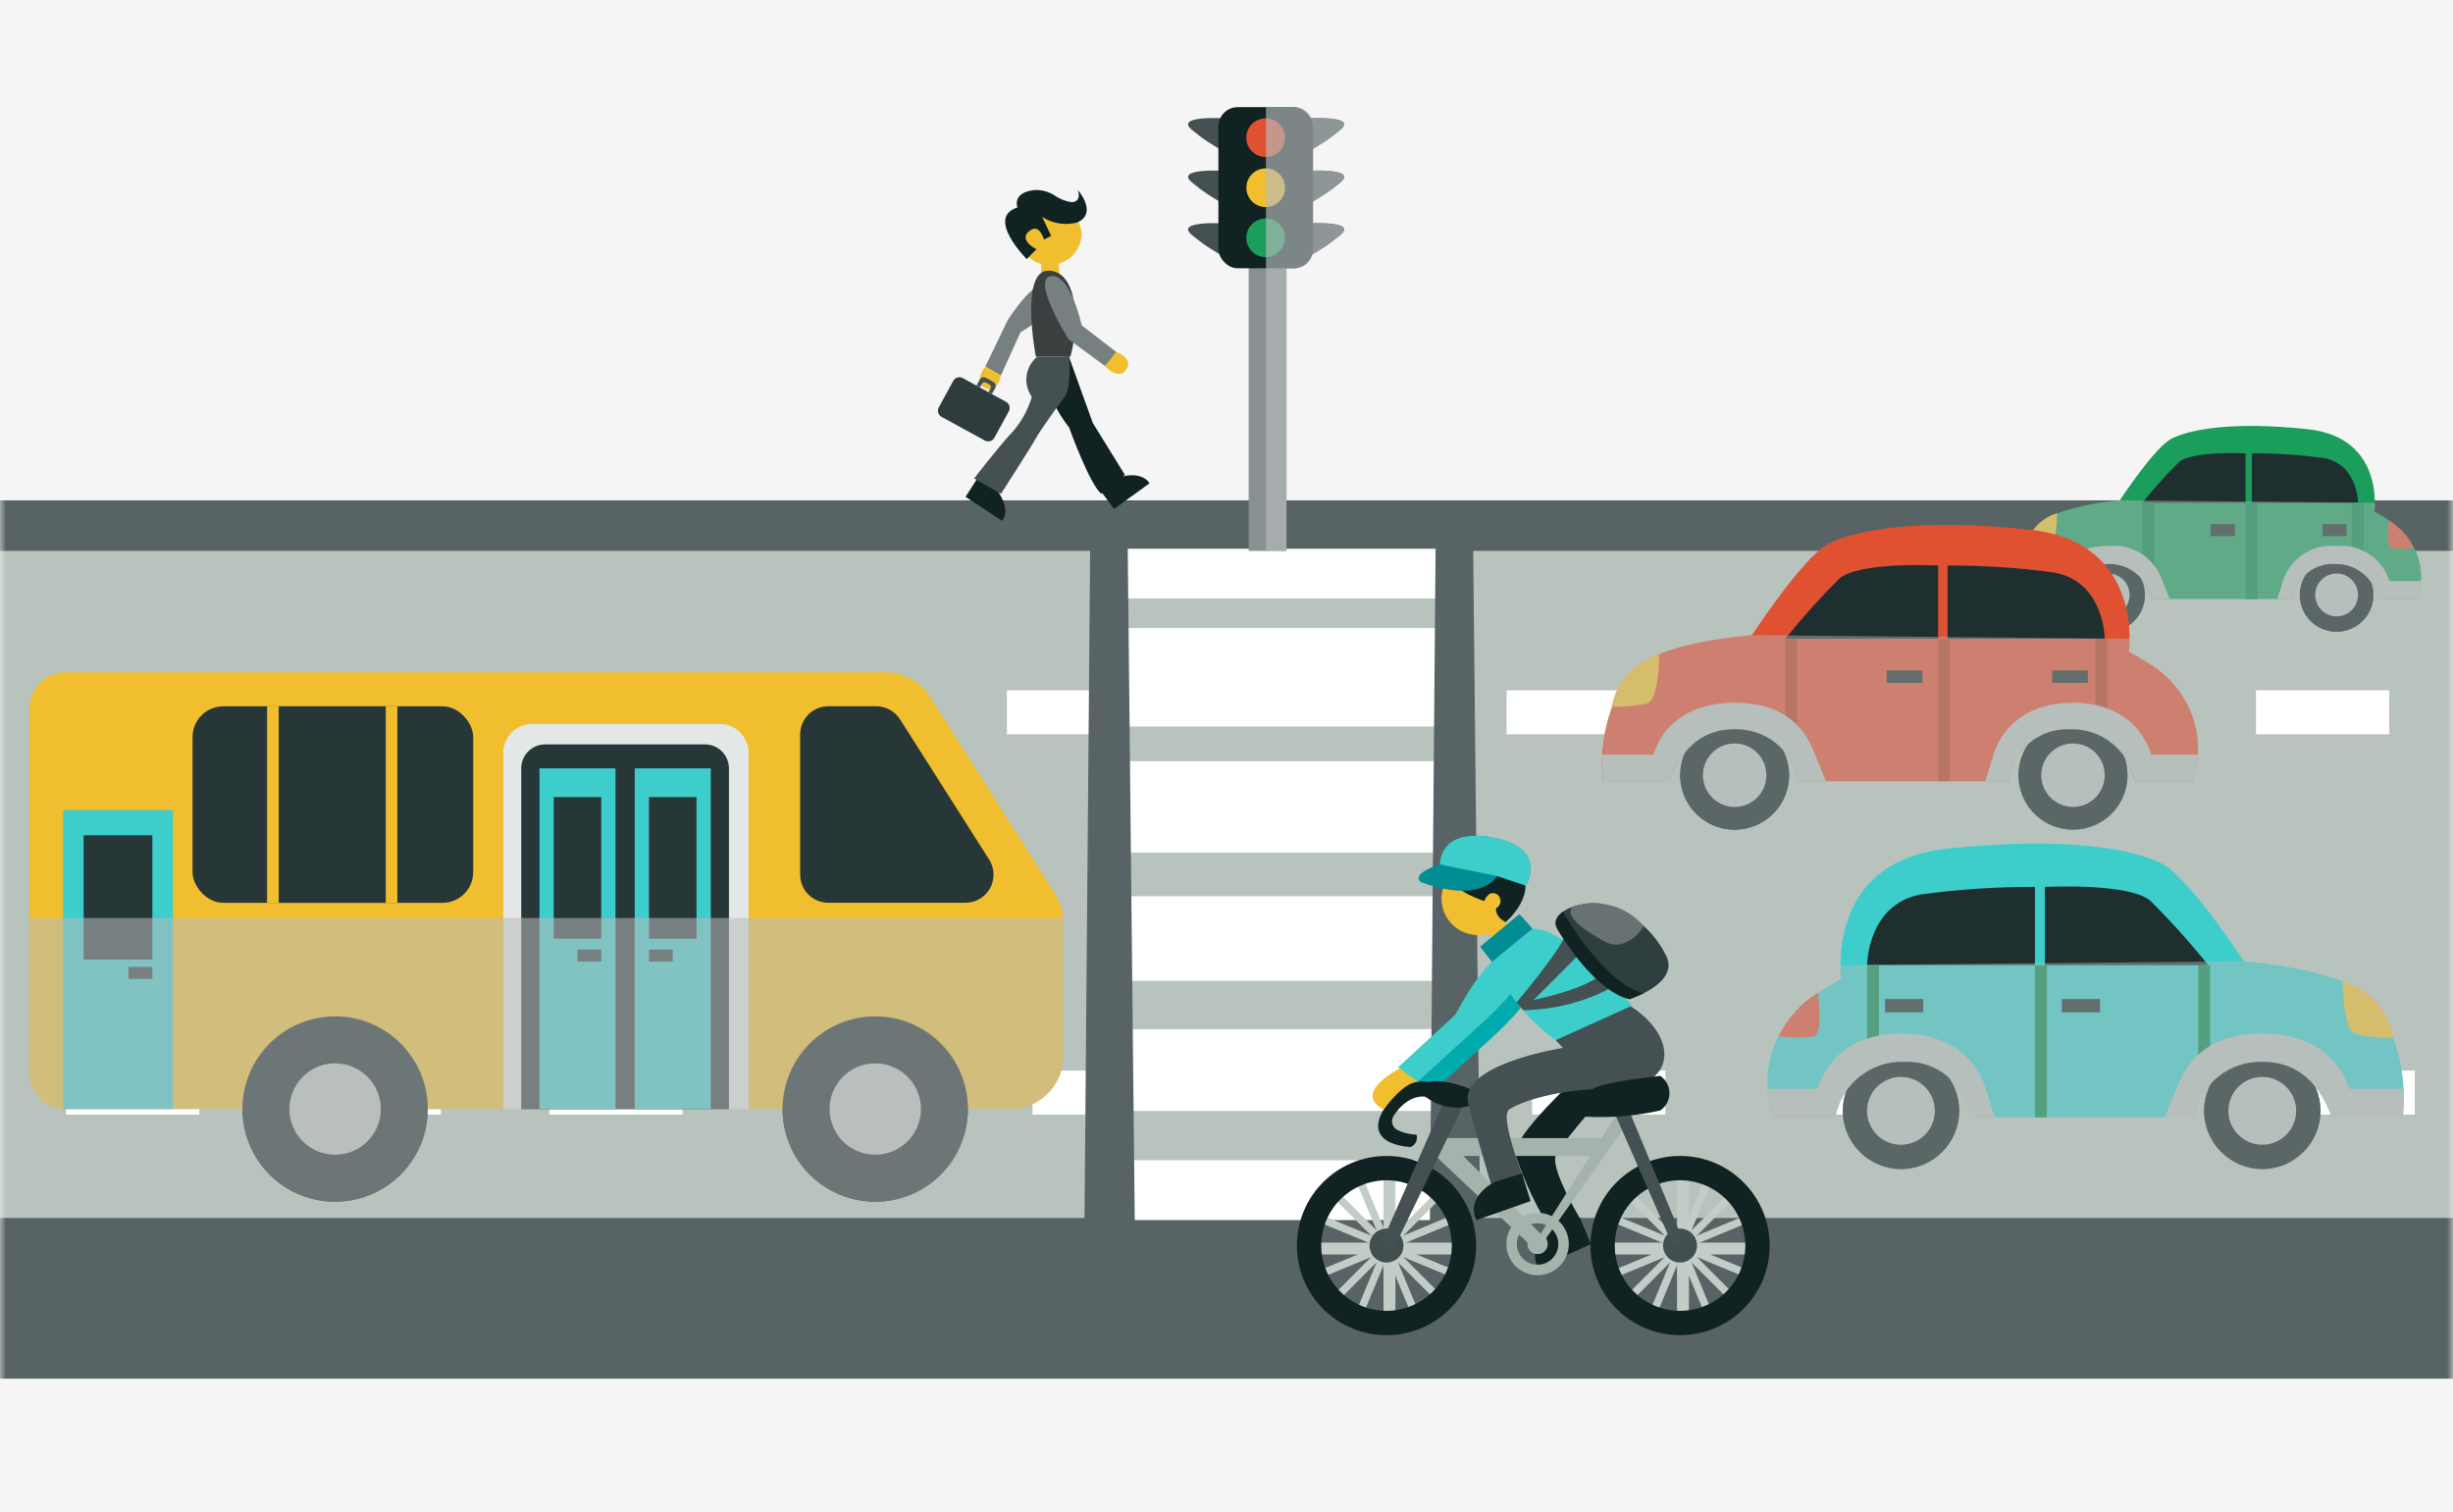 <?xml version="1.0" encoding="UTF-8"?>
<svg width="206px" height="127px" viewBox="0 0 206 127" version="1.1" xmlns="http://www.w3.org/2000/svg" xmlns:xlink="http://www.w3.org/1999/xlink">
    <rect x="0" y="0" width="206" height="127" fill="#808080" stroke="none"/>
    <title>Components / Image / Theory Lectures / 3 Inactive</title>
    <defs>
        <rect id="path-1" x="0" y="0" width="206" height="127"></rect>
    </defs>
    <g id="Components-/-Image-/-Theory-Lectures-/-3-Inactive" stroke="none" stroke-width="1" fill="none" fill-rule="evenodd">
        <mask id="mask-2" fill="white">
            <use xlink:href="#path-1"></use>
        </mask>
        <use id="Rectangle" fill="#F5F5F5" xlink:href="#path-1"></use>
        <g id="3" style="mix-blend-mode: luminosity;" mask="url(#mask-2)">
            <g transform="translate(0, 9)">
                <g id="Group_10047" transform="translate(0, -0)">
                    <g id="Group_10030" transform="translate(0, 33.02)" fill-rule="nonzero">
                        <rect id="Rectangle_6361" fill="#586365" x="0" y="0" width="206" height="73.762"></rect>
                        <g id="Group_10029" transform="translate(0, 4.244)" fill="#B8C3BD">
                            <polyline id="Path_21336" points="0 56.02 206 56.02 206 0 0 0"></polyline>
                        </g>
                    </g>
                    <g id="Group_10031" transform="translate(3.404, 48.972)" fill="#FFFFFF" fill-rule="nonzero">
                        <rect id="Rectangle_6362" x="81.156" y="0" width="11.189" height="3.694"></rect>
                        <rect id="Rectangle_6363" x="60.866" y="0" width="11.189" height="3.694"></rect>
                        <rect id="Rectangle_6364" x="40.578" y="0" width="11.189" height="3.694"></rect>
                        <rect id="Rectangle_6365" x="20.288" y="0" width="11.189" height="3.694"></rect>
                        <rect id="Rectangle_6366" x="0" y="0" width="11.189" height="3.694"></rect>
                        <rect id="Rectangle_6367" x="102.135" y="0" width="11.189" height="3.694"></rect>
                        <rect id="Rectangle_6368" x="123.114" y="0" width="11.189" height="3.694"></rect>
                        <rect id="Rectangle_6369" x="144.093" y="0" width="11.189" height="3.694"></rect>
                        <rect id="Rectangle_6370" x="165.072" y="0" width="11.189" height="3.694"></rect>
                        <rect id="Rectangle_6371" x="186.051" y="0" width="11.189" height="3.694"></rect>
                    </g>
                    <g id="Group_10032" transform="translate(5.554, 80.911)" fill="#FFFFFF" fill-rule="nonzero">
                        <rect id="Rectangle_6372" x="81.156" y="0" width="11.189" height="3.694"></rect>
                        <rect id="Rectangle_6373" x="60.866" y="0" width="11.189" height="3.694"></rect>
                        <rect id="Rectangle_6374" x="40.578" y="0" width="11.189" height="3.694"></rect>
                        <rect id="Rectangle_6375" x="20.288" y="0" width="11.189" height="3.694"></rect>
                        <rect id="Rectangle_6376" x="0" y="0" width="11.189" height="3.694"></rect>
                        <rect id="Rectangle_6377" x="102.135" y="0" width="11.189" height="3.694"></rect>
                        <rect id="Rectangle_6378" x="123.114" y="0" width="11.189" height="3.694"></rect>
                        <rect id="Rectangle_6379" x="144.093" y="0" width="11.189" height="3.694"></rect>
                        <rect id="Rectangle_6380" x="165.072" y="0" width="11.189" height="3.694"></rect>
                        <rect id="Rectangle_6381" x="186.051" y="0" width="11.189" height="3.694"></rect>
                    </g>
                    <rect id="Rectangle_6382" fill="#FFFFFF" fill-rule="nonzero" x="92.269" y="37.083" width="30.06" height="56.381"></rect>
                    <rect id="Rectangle_6383" fill="#B8C3BD" fill-rule="nonzero" x="94.529" y="41.259" width="27.728" height="2.484"></rect>
                    <rect id="Rectangle_6384" fill="#B8C3BD" fill-rule="nonzero" x="93.832" y="52.014" width="28.05" height="2.909"></rect>
                    <rect id="Rectangle_6385" fill="#B8C3BD" fill-rule="nonzero" x="93.832" y="62.602" width="28.427" height="3.665"></rect>
                    <rect id="Rectangle_6386" fill="#B8C3BD" fill-rule="nonzero" x="93.815" y="73.37" width="28.17" height="4.06"></rect>
                    <rect id="Rectangle_6387" fill="#B8C3BD" fill-rule="nonzero" x="94.529" y="84.297" width="27.155" height="4.141"></rect>
                    <polygon id="Path_21337" fill="#586365" fill-rule="nonzero" points="91.56 35.954 94.694 35.954 95.296 93.665 91.073 93.665"></polygon>
                    <polygon id="Path_21338" fill="#586365" fill-rule="nonzero" points="120.568 35.954 123.702 35.954 124.303 93.665 120.079 93.665"></polygon>
                    <g id="Group_10046" transform="translate(2.468, 0)" fill-rule="nonzero">
                        <g id="Group_10034" transform="translate(165.691, 26.77)">
                            <g id="Group_10033">
                                <path d="M31.236,7.206 C31.236,7.206 32.133,0.974 25.655,0.277 C19.177,-0.419 15.64,0.328 14.193,1.077 C12.747,1.825 9.858,6.258 9.858,6.258 C9.858,6.258 4.277,6.658 2.881,8.456 C1.698,10.245 1.18,12.392 1.417,14.524 L5.205,14.524 C5.636,12.863 7.095,11.673 8.81,11.584 C10.603,11.502 12.18,12.758 12.5,14.524 L24.411,14.524 C24.622,12.78 26.145,11.496 27.899,11.584 C29.679,11.523 31.235,12.773 31.558,14.524 L34.847,14.524 C34.847,14.524 36.712,9.946 31.236,7.206 Z" id="Path_21339" fill="#1B9D5C"></path>
                                <path d="M8.883,11.103 C7.633,11.103 6.506,11.855 6.027,13.01 C5.548,14.165 5.812,15.494 6.696,16.378 C7.58,17.262 8.909,17.527 10.064,17.048 C11.218,16.57 11.971,15.443 11.971,14.193 C11.971,12.487 10.589,11.104 8.883,11.103 L8.883,11.103 Z" id="Path_21340" fill="#112223"></path>
                                <path d="M8.883,12.394 C8.155,12.394 7.499,12.832 7.22,13.504 C6.941,14.176 7.094,14.95 7.609,15.465 C8.123,15.98 8.897,16.134 9.57,15.856 C10.242,15.577 10.68,14.921 10.68,14.193 C10.68,13.2 9.876,12.395 8.883,12.394 L8.883,12.394 Z" id="Path_21341" fill="#B8C3BD"></path>
                                <path d="M28.068,11.103 C26.818,11.103 25.691,11.855 25.212,13.01 C24.734,14.165 24.998,15.494 25.881,16.378 C26.765,17.262 28.094,17.527 29.249,17.048 C30.404,16.57 31.157,15.443 31.157,14.193 C31.157,12.487 29.774,11.104 28.068,11.103 Z" id="Path_21342" fill="#112223"></path>
                                <path d="M28.068,12.394 C27.34,12.394 26.684,12.832 26.405,13.504 C26.126,14.176 26.28,14.95 26.794,15.465 C27.309,15.98 28.083,16.134 28.755,15.856 C29.427,15.577 29.866,14.921 29.866,14.193 C29.866,13.2 29.061,12.395 28.068,12.394 L28.068,12.394 Z" id="Path_21343" fill="#B8C3BD"></path>
                                <path d="M32.478,7.938 C32.478,7.938 32.184,10.095 32.683,10.245 C33.309,10.323 33.942,10.323 34.568,10.245 C34.103,9.294 33.378,8.494 32.478,7.938 L32.478,7.938 Z" id="Path_21344" fill="#E05132"></path>
                                <path d="M1.903,10.307 C2.584,10.326 3.264,10.262 3.929,10.116 C4.616,9.896 4.599,7.332 4.599,7.332 C3.216,7.744 2.177,8.89 1.903,10.307 L1.903,10.307 Z" id="Path_21345" fill="#F0BE2E"></path>
                                <path d="M14.792,3.069 C13.717,4.142 12.702,5.273 11.752,6.457 L20.423,6.457 L20.423,2.303 C20.423,2.303 15.866,2.064 14.792,3.069 Z" id="Path_21346" fill="#1F2F30"></path>
                                <path d="M27.034,2.704 C25.019,2.429 22.988,2.295 20.954,2.303 L20.954,6.457 L29.866,6.457 C29.866,6.457 29.869,3.256 27.034,2.704 Z" id="Path_21347" fill="#1F2F30"></path>
                                <rect id="Rectangle_6388" fill="#1F2F30" x="17.499" y="8.252" width="2.027" height="1"></rect>
                                <rect id="Rectangle_6389" fill="#1F2F30" x="26.884" y="8.252" width="2.027" height="1"></rect>
                                <rect id="Rectangle_6390" fill="#03894B" x="20.423" y="6.457" width="1" height="8.074"></rect>
                                <rect id="Rectangle_6391" fill="#03894B" x="11.752" y="6.457" width="1" height="5.581"></rect>
                                <rect id="Rectangle_6392" fill="#03894B" x="29.334" y="6.457" width="1" height="4.976"></rect>
                                <path d="M8.883,10.086 C4.923,10.086 4.283,13.026 4.283,13.026 L1.393,13.026 C1.362,13.53 1.372,14.035 1.421,14.537 L5.209,14.537 C5.641,12.875 7.1,11.685 8.814,11.596 C10.606,11.515 12.182,12.772 12.501,14.537 L14.051,14.537 L13.364,12.82 C12.67,10.992 10.826,9.866 8.883,10.086 L8.883,10.086 Z" id="Path_21348" fill="#B8C3BD"></path>
                                <path d="M28.067,10.086 C26.057,9.872 24.175,11.101 23.561,13.026 L23.561,13.026 L23.095,14.537 L24.414,14.537 C24.624,12.793 26.148,11.509 27.902,11.596 C29.682,11.535 31.238,12.786 31.561,14.537 L34.85,14.537 C35.024,14.051 35.124,13.542 35.148,13.026 L32.501,13.026 C31.904,11.121 30.054,9.895 28.067,10.086 Z" id="Path_21349" fill="#B8C3BD"></path>
                            </g>
                            <path d="M34.567,10.245 L34.567,10.245 C34.207,9.489 33.668,8.833 32.996,8.335 C32.964,8.307 32.928,8.281 32.895,8.254 C32.823,8.196 32.749,8.137 32.669,8.079 L32.541,7.985 L32.477,7.936 L32.477,7.936 C32.083,7.662 31.67,7.416 31.241,7.202 C31.29,6.956 31.304,6.704 31.283,6.453 L9.869,6.246 L9.869,6.254 C8.078,6.391 6.311,6.753 4.61,7.332 L4.61,7.332 C3.227,7.744 2.188,8.89 1.914,10.307 L1.914,10.307 C1.539,11.438 1.361,12.625 1.388,13.816 L1.388,13.828 C1.388,13.941 1.395,14.049 1.402,14.154 L1.402,14.199 C1.409,14.313 1.419,14.423 1.43,14.527 L5.217,14.527 C5.217,14.527 5.23,14.48 5.256,14.399 C5.282,14.318 5.323,14.204 5.381,14.067 C5.488,13.811 5.617,13.565 5.765,13.331 C5.865,13.175 5.975,13.026 6.093,12.883 C5.479,14.2 5.866,15.768 7.023,16.648 C8.18,17.527 9.793,17.482 10.899,16.538 C12.004,15.594 12.301,14.007 11.613,12.727 C12.065,13.238 12.374,13.859 12.51,14.527 L24.421,14.527 C24.543,13.677 24.965,12.897 25.61,12.33 C24.714,13.513 24.785,15.166 25.779,16.267 C26.774,17.368 28.411,17.607 29.679,16.836 C30.947,16.065 31.487,14.501 30.966,13.111 C31.254,13.538 31.456,14.017 31.561,14.522 L34.85,14.522 L34.85,14.522 L34.857,14.502 L34.857,14.493 C35.02,14.017 35.117,13.521 35.142,13.019 L35.142,13.019 C35.201,12.06 35.003,11.102 34.567,10.245 L34.567,10.245 Z" id="Path_21350" fill="#B7BCBC" opacity="0.45" style="mix-blend-mode: multiply;"></path>
                        </g>
                        <g id="Group_10036" transform="translate(145.966, 61.843)">
                            <g id="Group_10035">
                                <path d="M40.005,9.898 C40.005,9.898 35.433,2.884 33.148,1.702 C30.863,0.519 25.267,-0.663 15.02,0.438 C4.774,1.54 6.194,11.396 6.194,11.396 C-2.476,15.73 0.486,22.98 0.486,22.98 L5.687,22.98 C6.197,20.21 8.658,18.232 11.473,18.33 C14.247,18.191 16.657,20.222 16.99,22.98 L35.825,22.98 C36.331,20.188 38.823,18.201 41.657,18.33 C46.149,18.33 47.358,22.98 47.358,22.98 L53.347,22.98 C53.729,19.604 52.911,16.2 51.036,13.367 C48.832,10.533 40.005,9.898 40.005,9.898 Z" id="Path_21351" fill="#3DCDCA"></path>
                                <circle id="Ellipse_347" fill="#112223" cx="41.55" cy="22.446" r="4.886"></circle>
                                <path d="M41.55,19.6 C40.399,19.6 39.361,20.293 38.92,21.356 C38.479,22.42 38.723,23.644 39.537,24.458 C40.351,25.272 41.575,25.515 42.638,25.074 C43.702,24.634 44.395,23.596 44.394,22.444 C44.394,20.874 43.121,19.601 41.55,19.6 L41.55,19.6 Z" id="Path_21352" fill="#B8C3BD"></path>
                                <circle id="Ellipse_348" fill="#112223" cx="11.208" cy="22.446" r="4.886"></circle>
                                <path d="M11.208,19.6 C10.056,19.599 9.018,20.292 8.577,21.355 C8.136,22.419 8.379,23.643 9.192,24.457 C10.006,25.272 11.231,25.515 12.294,25.075 C13.358,24.634 14.051,23.596 14.051,22.444 C14.05,20.874 12.778,19.602 11.208,19.6 L11.208,19.6 Z" id="Path_21353" fill="#B8C3BD"></path>
                                <path d="M0.927,16.204 C1.917,16.327 2.919,16.327 3.91,16.204 C4.698,15.968 4.233,12.555 4.233,12.555 C2.808,13.435 1.662,14.7 0.927,16.204 Z" id="Path_21354" fill="#E05132"></path>
                                <path d="M48.318,11.598 C48.318,11.598 48.285,15.653 49.377,16.002 C50.429,16.232 51.505,16.333 52.581,16.303 C52.147,14.063 50.504,12.25 48.318,11.598 L48.318,11.598 Z" id="Path_21355" fill="#F0BE2E"></path>
                                <path d="M32.203,4.853 C30.504,3.264 23.297,3.641 23.297,3.641 L23.297,10.212 L37.01,10.212 C35.508,8.339 33.903,6.55 32.203,4.853 L32.203,4.853 Z" id="Path_21356" fill="#1F2F30"></path>
                                <path d="M8.364,10.213 L22.457,10.213 L22.457,3.642 C19.241,3.63 16.029,3.842 12.843,4.277 C8.359,5.15 8.364,10.213 8.364,10.213 Z" id="Path_21357" fill="#1F2F30"></path>
                                <rect id="Rectangle_6393" fill="#1F2F30" x="24.716" y="13.051" width="3.205" height="1.121"></rect>
                                <rect id="Rectangle_6394" fill="#1F2F30" x="9.873" y="13.051" width="3.205" height="1.121"></rect>
                                <rect id="Rectangle_6395" fill="#03894B" x="22.457" y="10.212" width="1" height="12.768"></rect>
                                <rect id="Rectangle_6396" fill="#03894B" x="36.169" y="10.212" width="1" height="8.826"></rect>
                                <rect id="Rectangle_6397" fill="#03894B" x="8.364" y="10.212" width="1" height="7.868"></rect>
                                <path d="M48.823,20.6 C48.823,20.6 47.81,15.95 41.545,15.95 C36.542,15.95 35.104,18.789 34.465,20.275 L33.367,22.981 L35.826,22.981 C36.332,20.19 38.825,18.203 41.659,18.331 C46.151,18.331 47.359,22.981 47.359,22.981 L53.349,22.981 C53.427,22.191 53.442,21.395 53.395,20.601 L48.823,20.6 Z" id="Path_21358" fill="#B8C3BD"></path>
                                <path d="M18.333,20.6 C18.333,20.6 17.252,15.95 11.209,15.95 C5.286,15.95 4.205,20.6 4.205,20.6 L0.021,20.6 C0.058,21.412 0.217,22.214 0.492,22.98 L5.692,22.98 C6.203,20.21 8.664,18.232 11.478,18.33 C14.25,18.195 16.656,20.225 16.988,22.98 L19.073,22.98 L18.338,20.6 L18.333,20.6 Z" id="Path_21359" fill="#B8C3BD"></path>
                            </g>
                            <path d="M52.586,16.303 C52.154,14.064 50.513,12.251 48.329,11.598 L48.329,11.598 C45.639,10.682 42.845,10.11 40.012,9.893 L40.002,9.881 L6.136,10.209 C6.102,10.605 6.124,11.003 6.202,11.392 C5.52,11.73 4.864,12.119 4.239,12.555 L4.239,12.555 L4.138,12.631 C4.068,12.68 4.001,12.731 3.936,12.78 C3.812,12.872 3.693,12.963 3.579,13.055 C3.525,13.097 3.47,13.139 3.418,13.183 C2.355,13.971 1.502,15.009 0.934,16.204 L0.934,16.204 C0.24,17.56 -0.075,19.078 0.021,20.599 L0.021,20.599 C0.059,21.394 0.211,22.181 0.472,22.933 L0.472,22.948 L0.485,22.979 L0.485,22.979 L5.686,22.979 C5.851,22.181 6.17,21.423 6.626,20.748 C5.81,22.944 6.667,25.41 8.669,26.627 C10.671,27.843 13.255,27.466 14.827,25.729 C16.399,23.992 16.516,21.384 15.107,19.512 C16.125,20.408 16.792,21.637 16.988,22.979 L35.823,22.979 C36.038,21.922 36.526,20.94 37.241,20.132 C36.146,22.158 36.614,24.674 38.364,26.171 C40.115,27.668 42.672,27.741 44.505,26.345 C46.337,24.949 46.947,22.464 45.968,20.379 C46.156,20.604 46.33,20.84 46.489,21.086 C46.723,21.457 46.927,21.846 47.097,22.251 C47.189,22.469 47.254,22.65 47.296,22.778 C47.339,22.906 47.355,22.977 47.355,22.977 L53.344,22.977 C53.362,22.814 53.377,22.639 53.388,22.459 C53.388,22.436 53.388,22.411 53.388,22.387 C53.398,22.221 53.405,22.05 53.409,21.873 L53.409,21.852 C53.452,19.969 53.171,18.092 52.577,16.304 L52.586,16.303 Z" id="Path_21360" fill="#B7BCBC" opacity="0.45" style="mix-blend-mode: multiply;"></path>
                        </g>
                        <g id="Group_10038" transform="translate(97.303, 0)">
                            <g id="Group_10037">
                                <rect id="Rectangle_6398" fill="#889091" x="5.09" y="13.319" width="3.177" height="23.948"></rect>
                                <path d="M9.948,0.941 L9.948,3.79 C10.968,3.269 11.925,2.633 12.801,1.895 C14.291,0.65 9.948,0.941 9.948,0.941 Z" id="Path_21361" fill="#445052"></path>
                                <path d="M9.948,5.352 L9.948,8.208 C10.968,7.687 11.925,7.051 12.801,6.313 C14.291,5.066 9.948,5.352 9.948,5.352 Z" id="Path_21362" fill="#445052"></path>
                                <path d="M9.948,9.769 L9.948,12.622 C10.968,12.101 11.925,11.466 12.801,10.728 C14.291,9.481 9.948,9.769 9.948,9.769 Z" id="Path_21363" fill="#445052"></path>
                                <path d="M0.313,1.895 C1.189,2.633 2.146,3.269 3.166,3.79 L3.166,0.941 C3.166,0.941 -1.177,0.65 0.313,1.895 Z" id="Path_21364" fill="#445052"></path>
                                <path d="M0.313,6.31 C1.189,7.048 2.146,7.684 3.166,8.206 L3.166,5.352 C3.166,5.352 -1.177,5.066 0.313,6.31 Z" id="Path_21365" fill="#445052"></path>
                                <path d="M0.313,10.727 C1.189,11.464 2.146,12.1 3.166,12.621 L3.166,9.769 C3.166,9.769 -1.177,9.481 0.313,10.727 Z" id="Path_21366" fill="#445052"></path>
                                <rect id="Rectangle_6399" fill="#112223" x="2.549" y="0" width="7.941" height="13.53" rx="1.616"></rect>
                                <path d="M6.516,0.937 C5.619,0.937 4.892,1.664 4.892,2.561 C4.892,3.459 5.619,4.186 6.516,4.186 C7.414,4.186 8.141,3.459 8.141,2.561 C8.141,2.13 7.97,1.717 7.666,1.412 C7.361,1.107 6.947,0.936 6.516,0.937 Z" id="Path_21367" fill="#E05132"></path>
                                <circle id="Ellipse_349" fill="#F0BE2E" cx="6.521" cy="6.765" r="1.625"></circle>
                                <path d="M6.516,9.346 C5.619,9.346 4.892,10.073 4.892,10.97 C4.892,11.867 5.619,12.595 6.516,12.595 C7.414,12.595 8.141,11.867 8.141,10.97 C8.141,10.539 7.97,10.126 7.665,9.821 C7.361,9.517 6.947,9.346 6.516,9.346 L6.516,9.346 Z" id="Path_21368" fill="#1B9D5C"></path>
                            </g>
                            <path d="M12.799,6.312 C13.954,5.351 11.603,5.301 10.49,5.33 L10.49,3.501 C11.305,3.034 12.078,2.497 12.799,1.895 C13.994,0.895 11.434,0.883 10.378,0.916 C10.149,0.36 9.606,-0.002 9.005,-7.51302969e-06 L6.543,-7.51302969e-06 L6.543,37.267 L8.259,37.267 L8.259,13.53 L9.005,13.53 C9.706,13.53 10.311,13.037 10.454,12.35 C11.282,11.882 12.067,11.341 12.799,10.734 C13.954,9.773 11.603,9.723 10.49,9.752 L10.49,7.917 C11.305,7.451 12.078,6.914 12.799,6.312 Z" id="Path_21369" fill="#B7BCBC" opacity="0.65" style="mix-blend-mode: multiply;"></path>
                        </g>
                        <g id="Group_10040" transform="translate(130.714, 35.082)">
                            <g id="Group_10039">
                                <path d="M45.599,10.671 C45.599,10.671 46.927,1.443 37.333,0.411 C27.739,-0.622 22.501,0.486 20.36,1.593 C18.219,2.7 13.939,9.269 13.939,9.269 C13.939,9.269 5.673,9.859 3.608,12.517 C1.851,15.17 1.084,18.358 1.442,21.52 L7.052,21.52 C7.052,21.52 8.182,17.165 12.389,17.165 C15.043,17.045 17.377,18.906 17.851,21.52 L35.488,21.52 C35.8,18.937 38.056,17.035 40.655,17.165 C43.291,17.074 45.596,18.926 46.074,21.52 L50.945,21.52 C50.945,21.52 53.718,14.73 45.599,10.671 Z" id="Path_21370" fill="#E05132"></path>
                                <path d="M12.493,16.444 C10.642,16.444 8.974,17.559 8.265,19.269 C7.557,20.98 7.949,22.948 9.258,24.256 C10.567,25.565 12.535,25.956 14.245,25.247 C15.955,24.539 17.07,22.87 17.069,21.019 C17.068,18.492 15.02,16.444 12.493,16.444 Z" id="Path_21371" fill="#112223"></path>
                                <path d="M12.493,18.356 C11.415,18.356 10.444,19.005 10.032,20.001 C9.619,20.997 9.848,22.143 10.61,22.905 C11.372,23.667 12.518,23.894 13.514,23.481 C14.509,23.068 15.158,22.097 15.157,21.019 C15.157,19.548 13.964,18.356 12.493,18.356 L12.493,18.356 Z" id="Path_21372" fill="#B8C3BD"></path>
                                <path d="M40.906,16.444 C39.055,16.444 37.387,17.559 36.678,19.269 C35.97,20.98 36.362,22.948 37.671,24.256 C38.98,25.565 40.948,25.956 42.658,25.247 C44.368,24.539 45.483,22.87 45.482,21.019 C45.481,18.492 43.433,16.444 40.906,16.444 L40.906,16.444 Z" id="Path_21373" fill="#112223"></path>
                                <path d="M40.906,18.356 C39.828,18.356 38.857,19.005 38.445,20.001 C38.032,20.997 38.26,22.143 39.023,22.905 C39.785,23.667 40.931,23.894 41.927,23.481 C42.922,23.068 43.571,22.097 43.57,21.019 C43.57,19.548 42.377,18.356 40.906,18.356 Z" id="Path_21374" fill="#B8C3BD"></path>
                                <path d="M47.438,11.756 C47.438,11.756 47.002,14.951 47.74,15.171 C48.667,15.287 49.606,15.287 50.533,15.171 C49.844,13.763 48.771,12.579 47.438,11.756 L47.438,11.756 Z" id="Path_21375" fill="#E05132"></path>
                                <path d="M2.158,15.271 C3.165,15.3 4.173,15.206 5.158,14.99 C6.181,14.663 6.151,10.87 6.151,10.87 C4.104,11.479 2.566,13.175 2.158,15.271 L2.158,15.271 Z" id="Path_21376" fill="#F0BE2E"></path>
                                <path d="M21.247,4.544 C19.654,6.133 18.151,7.808 16.744,9.563 L29.582,9.563 L29.582,3.41 C29.582,3.41 22.837,3.057 21.247,4.544 Z" id="Path_21377" fill="#1F2F30"></path>
                                <path d="M39.376,4.005 C36.393,3.597 33.384,3.399 30.373,3.41 L30.373,9.564 L43.57,9.564 C43.57,9.564 43.574,4.823 39.376,4.005 Z" id="Path_21378" fill="#1F2F30"></path>
                                <rect id="Rectangle_6400" fill="#1F2F30" x="25.256" y="12.221" width="3.002" height="1.049"></rect>
                                <rect id="Rectangle_6401" fill="#1F2F30" x="39.155" y="12.221" width="3.001" height="1.049"></rect>
                                <rect id="Rectangle_6402" fill="#B83E1D" x="29.584" y="9.564" width="1" height="11.955"></rect>
                                <rect id="Rectangle_6403" fill="#B83E1D" x="16.744" y="9.564" width="1" height="8.266"></rect>
                                <rect id="Rectangle_6404" fill="#B83E1D" x="42.782" y="9.564" width="1" height="7.368"></rect>
                                <path d="M12.493,14.936 C6.63,14.936 5.683,19.291 5.683,19.291 L1.401,19.291 C1.356,20.034 1.37,20.779 1.443,21.52 L7.052,21.52 C7.052,21.52 8.184,17.165 12.39,17.165 C15.044,17.045 17.378,18.906 17.852,21.52 L20.155,21.52 L19.122,18.986 C18.525,17.594 17.179,14.936 12.493,14.936 Z" id="Path_21379" fill="#B8C3BD"></path>
                                <path d="M40.905,14.936 C35.245,14.936 34.233,19.291 34.233,19.291 L34.23,19.291 L33.544,21.52 L35.495,21.52 C35.806,18.938 38.062,17.036 40.66,17.165 C43.296,17.074 45.601,18.926 46.079,21.52 L50.951,21.52 C51.207,20.803 51.356,20.052 51.392,19.291 L47.473,19.291 C47.473,19.291 46.453,14.936 40.905,14.936 Z" id="Path_21380" fill="#B8C3BD"></path>
                            </g>
                            <path d="M50.535,15.171 C50.002,14.052 49.203,13.081 48.208,12.342 L48.058,12.223 C47.951,12.138 47.84,12.052 47.723,11.966 C47.662,11.919 47.598,11.872 47.534,11.829 L47.439,11.758 L47.439,11.758 C46.854,11.35 46.24,10.986 45.602,10.668 C45.674,10.304 45.694,9.931 45.663,9.561 L13.949,9.255 L13.942,9.267 C11.289,9.47 8.672,10.007 6.154,10.864 L6.154,10.864 C4.106,11.475 2.567,13.173 2.16,15.271 L2.16,15.271 C1.604,16.946 1.341,18.703 1.382,20.467 L1.382,20.486 C1.382,20.651 1.391,20.811 1.401,20.967 C1.401,20.989 1.401,21.012 1.401,21.034 C1.412,21.203 1.424,21.366 1.441,21.52 L7.052,21.52 C7.052,21.52 7.07,21.451 7.108,21.332 C7.147,21.213 7.209,21.044 7.295,20.839 C7.454,20.461 7.645,20.096 7.865,19.75 C8.014,19.519 8.176,19.298 8.351,19.087 C7.444,21.037 8.019,23.355 9.732,24.656 C11.444,25.957 13.832,25.889 15.468,24.493 C17.103,23.096 17.545,20.748 16.528,18.853 C17.197,19.61 17.654,20.529 17.855,21.519 L35.492,21.519 C35.676,20.262 36.301,19.112 37.254,18.274 C35.931,20.027 36.039,22.473 37.512,24.102 C38.986,25.731 41.409,26.084 43.286,24.943 C45.162,23.801 45.964,21.488 45.195,19.43 C45.622,20.062 45.921,20.772 46.077,21.519 L50.948,21.519 L50.948,21.519 L50.96,21.49 L50.96,21.476 C51.205,20.773 51.348,20.038 51.385,19.294 L51.385,19.294 C51.474,17.869 51.179,16.446 50.53,15.174 L50.535,15.171 Z" id="Path_21381" fill="#B7BCBC" opacity="0.45" style="mix-blend-mode: multiply;"></path>
                        </g>
                        <g id="Group_10042" transform="translate(0, 47.468)">
                            <g id="Group_10041">
                                <path d="M75.629,2.055 C74.819,0.773 73.408,-0.005 71.891,-0.005 L3.028,-0.005 C1.354,-0.005 -0.003,1.352 -0.003,3.025 L-0.003,33.64 C-0.003,34.444 0.317,35.214 0.885,35.783 C1.454,36.351 2.224,36.669 3.028,36.669 L82.393,36.669 C83.568,36.669 84.694,36.203 85.525,35.373 C86.355,34.543 86.822,33.416 86.822,32.242 L86.822,20.971 C86.823,20.13 86.585,19.307 86.135,18.596 L75.629,2.055 Z" id="Path_21382" fill="#F0BE2E"></path>
                                <path d="M73.115,3.944 C72.683,3.261 71.932,2.846 71.124,2.846 L67.087,2.846 C66.461,2.846 65.861,3.094 65.419,3.537 C64.976,3.98 64.728,4.58 64.728,5.206 L64.728,16.985 C64.728,17.611 64.976,18.212 65.419,18.654 C65.861,19.097 66.461,19.345 67.087,19.345 L78.608,19.345 C79.469,19.345 80.262,18.877 80.677,18.122 C81.092,17.368 81.062,16.447 80.601,15.721 L73.115,3.944 Z" id="Path_21383" fill="#273637"></path>
                                <path d="M71.036,28.885 C67.887,28.885 65.048,30.781 63.843,33.69 C62.638,36.599 63.304,39.947 65.53,42.174 C67.757,44.4 71.105,45.066 74.014,43.861 C76.923,42.655 78.819,39.817 78.818,36.668 C78.818,32.37 75.334,28.886 71.036,28.885 Z" id="Path_21384" fill="#112223"></path>
                                <path d="M71.036,32.832 C69.484,32.832 68.084,33.767 67.491,35.201 C66.897,36.635 67.225,38.286 68.323,39.383 C69.421,40.48 71.071,40.808 72.505,40.214 C73.939,39.62 74.873,38.22 74.873,36.668 C74.873,35.65 74.468,34.675 73.749,33.955 C73.029,33.236 72.053,32.832 71.036,32.832 Z" id="Path_21385" fill="#B8C3BD"></path>
                                <path d="M25.676,28.885 C22.527,28.885 19.688,30.781 18.483,33.69 C17.278,36.599 17.944,39.947 20.17,42.174 C22.397,44.4 25.745,45.066 28.654,43.861 C31.563,42.655 33.459,39.817 33.459,36.668 C33.459,32.37 29.974,28.885 25.676,28.885 Z" id="Path_21386" fill="#112223"></path>
                                <path d="M25.676,32.832 C24.124,32.832 22.725,33.767 22.131,35.201 C21.537,36.635 21.865,38.286 22.963,39.383 C24.061,40.48 25.711,40.808 27.145,40.214 C28.579,39.62 29.513,38.22 29.513,36.668 C29.512,34.549 27.794,32.832 25.676,32.832 L25.676,32.832 Z" id="Path_21387" fill="#B8C3BD"></path>
                                <path d="M57.978,4.33 L42.216,4.33 C40.878,4.33 39.794,5.415 39.794,6.753 L39.794,36.668 L60.403,36.668 L60.403,6.753 C60.403,6.11 60.148,5.493 59.693,5.039 C59.238,4.584 58.621,4.329 57.978,4.33 L57.978,4.33 Z" id="Path_21388" fill="#E3E7E5"></path>
                                <path d="M56.742,6.048 L43.315,6.048 C42.782,6.048 42.271,6.26 41.894,6.637 C41.517,7.014 41.305,7.526 41.306,8.059 L41.306,36.669 L58.747,36.669 L58.747,8.059 C58.747,6.95 57.85,6.051 56.742,6.048 L56.742,6.048 Z" id="Path_21389" fill="#273637"></path>
                                <rect id="Rectangle_6405" fill="#3DCDCA" x="42.837" y="8.057" width="6.385" height="28.612"></rect>
                                <rect id="Rectangle_6406" fill="#3DCDCA" x="50.837" y="8.057" width="6.385" height="28.612"></rect>
                                <rect id="Rectangle_6407" fill="#273637" x="52.034" y="10.469" width="3.99" height="11.894"></rect>
                                <rect id="Rectangle_6408" fill="#273637" x="44.033" y="10.469" width="3.99" height="11.894"></rect>
                                <rect id="Rectangle_6409" fill="#3DCDCA" x="2.824" y="11.566" width="9.236" height="25.103"></rect>
                                <rect id="Rectangle_6410" fill="#273637" x="4.555" y="13.681" width="5.771" height="10.436"></rect>
                                <rect id="Rectangle_6411" fill="#273637" x="13.703" y="2.851" width="23.569" height="16.498" rx="2.577"></rect>
                                <rect id="Rectangle_6412" fill="#F0BE2E" x="19.961" y="2.851" width="10.943" height="16.498"></rect>
                                <rect id="Rectangle_6413" fill="#273637" x="20.938" y="2.851" width="8.99" height="16.498"></rect>
                                <rect id="Rectangle_6414" fill="#273637" x="46.029" y="23.282" width="1.994" height="1"></rect>
                                <rect id="Rectangle_6415" fill="#273637" x="8.332" y="24.736" width="1.994" height="1"></rect>
                                <rect id="Rectangle_6416" fill="#273637" x="52.034" y="23.282" width="1.995" height="1"></rect>
                            </g>
                            <path d="M0,20.626 L0,33.638 C0.003,35.228 1.237,36.543 2.824,36.647 L2.824,36.668 L17.893,36.668 C17.893,40.967 21.378,44.451 25.677,44.451 C29.975,44.451 33.46,40.967 33.46,36.668 L63.253,36.668 C63.253,40.967 66.738,44.451 71.036,44.451 C75.335,44.451 78.82,40.967 78.82,36.668 L82.39,36.668 C83.565,36.668 84.691,36.202 85.522,35.372 C86.353,34.541 86.819,33.415 86.819,32.24 L86.819,20.964 C86.819,20.85 86.804,20.739 86.796,20.626 L0,20.626 Z" id="Path_21390" fill="#B7BCBC" opacity="0.55" style="mix-blend-mode: multiply;"></path>
                        </g>
                        <g id="Group_10045" transform="translate(106.444, 61.19)">
                            <path d="M21.49,32.976 C21.49,32.976 19.185,34.418 20.298,36.292 L24.693,34.288 L23.753,32.037 L21.49,32.976 Z" id="Path_21391" fill="#112223"></path>
                            <polygon id="Path_21392" fill="#F0BE2E" points="15.385 7.674 17.668 9.626 18.964 8.769 16.913 6.576"></polygon>
                            <path d="M19.639,11.086 C17.334,10.087 14.765,15.042 14.033,16.347 L9.226,20.763 L10.859,21.987 C10.859,21.987 15.528,17.73 15.909,17.384 C16.289,17.038 21.943,12.084 19.639,11.086 Z" id="Path_21393" fill="#00ABAD"></path>
                            <path d="M27.121,20.281 C26.201,19.404 24.786,19.308 23.756,20.052 C23.756,20.052 18.158,25.133 18.335,26.735 C19.114,29.091 20.186,31.34 21.528,33.427 L23.756,32.113 C23.756,32.113 21.318,28.008 21.73,26.894 C22.142,25.78 27.121,20.281 27.121,20.281 Z" id="Path_21394" fill="#112223"></path>
                            <g id="Group_10043" transform="translate(24.651, 26.887)">
                                <rect id="Rectangle_6417" fill="#C3CCC7" x="7.272" y="0.67" width="1" height="13.846"></rect>
                                <polygon id="Rectangle_6418" fill="#C3CCC7" transform="translate(7.588, 7.593) rotate(-45) translate(-7.588, -7.593) " points="7.272 0.67 7.905 0.67 7.905 14.515 7.272 14.515"></polygon>
                                <rect id="Rectangle_6419" fill="#C3CCC7" x="0.666" y="7.276" width="13.846" height="1"></rect>
                                <polygon id="Rectangle_6420" fill="#C3CCC7" transform="translate(7.589, 7.593) rotate(-45.029) translate(-7.589, -7.593) " points="0.666 7.276 14.512 7.276 14.512 7.909 0.666 7.909"></polygon>
                                <polygon id="Rectangle_6421" fill="#C3CCC7" transform="translate(7.589, 7.593) rotate(-67.505) translate(-7.589, -7.593) " points="0.666 7.276 14.512 7.276 14.512 7.909 0.666 7.909"></polygon>
                                <polygon id="Rectangle_6422" fill="#C3CCC7" transform="translate(7.591, 7.594) rotate(-22.514) translate(-7.591, -7.594) " points="7.275 0.669 7.908 0.669 7.908 14.519 7.275 14.519"></polygon>
                                <polygon id="Rectangle_6423" fill="#C3CCC7" transform="translate(7.588, 7.593) rotate(-67.501) translate(-7.588, -7.593) " points="7.272 0.67 7.905 0.67 7.905 14.516 7.272 14.516"></polygon>
                                <polygon id="Rectangle_6424" fill="#C3CCC7" transform="translate(7.591, 7.594) rotate(-22.514) translate(-7.591, -7.594) " points="0.666 7.277 14.515 7.277 14.515 7.91 0.666 7.91"></polygon>
                                <path d="M7.526,0 C3.369,0 0,3.369 0,7.526 C0,11.682 3.369,15.052 7.526,15.052 C11.682,15.052 15.052,11.682 15.052,7.526 C15.052,3.369 11.682,0 7.526,0 Z M7.526,13.007 C5.308,13.007 3.309,11.672 2.46,9.623 C1.611,7.574 2.08,5.216 3.648,3.648 C5.216,2.08 7.574,1.611 9.623,2.46 C11.672,3.309 13.007,5.308 13.007,7.526 C13.007,10.553 10.553,13.007 7.526,13.007 L7.526,13.007 Z" id="Path_21395" fill="#112223"></path>
                                <path d="M7.526,6.1 C6.739,6.1 6.1,6.739 6.1,7.526 C6.1,8.313 6.739,8.951 7.526,8.951 C8.313,8.951 8.951,8.313 8.951,7.526 C8.951,7.148 8.801,6.785 8.534,6.518 C8.267,6.251 7.904,6.1 7.526,6.1 Z" id="Path_21396" fill="#424F50"></path>
                            </g>
                            <g id="Group_10044" transform="translate(0, 26.887)">
                                <rect id="Rectangle_6425" fill="#C3CCC7" x="7.272" y="0.67" width="1" height="13.846"></rect>
                                <polygon id="Rectangle_6426" fill="#C3CCC7" transform="translate(7.59, 7.593) rotate(-45) translate(-7.59, -7.593) " points="7.273 0.67 7.906 0.67 7.906 14.515 7.273 14.515"></polygon>
                                <rect id="Rectangle_6427" fill="#C3CCC7" x="0.666" y="7.276" width="13.846" height="1"></rect>
                                <polygon id="Rectangle_6428" fill="#C3CCC7" transform="translate(7.589, 7.593) rotate(-45) translate(-7.589, -7.593) " points="0.667 7.277 14.511 7.277 14.511 7.91 0.667 7.91"></polygon>
                                <polygon id="Rectangle_6429" fill="#C3CCC7" transform="translate(7.589, 7.592) rotate(-67.521) translate(-7.589, -7.592) " points="0.666 7.275 14.512 7.275 14.512 7.909 0.666 7.909"></polygon>
                                <polygon id="Rectangle_6430" fill="#C3CCC7" transform="translate(7.592, 7.594) rotate(-22.514) translate(-7.592, -7.594) " points="7.275 0.669 7.909 0.669 7.909 14.518 7.275 14.518"></polygon>
                                <polygon id="Rectangle_6431" fill="#C3CCC7" transform="translate(7.59, 7.593) rotate(-67.501) translate(-7.59, -7.593) " points="7.273 0.67 7.906 0.67 7.906 14.516 7.273 14.516"></polygon>
                                <polygon id="Rectangle_6432" fill="#C3CCC7" transform="translate(7.589, 7.589) rotate(-22.514) translate(-7.589, -7.589) " points="0.665 7.273 14.514 7.273 14.514 7.906 0.665 7.906"></polygon>
                                <path d="M7.526,0 C3.369,0 0,3.369 0,7.526 C0,11.682 3.369,15.052 7.526,15.052 C11.682,15.052 15.052,11.682 15.052,7.526 C15.052,3.369 11.682,0 7.526,0 Z M7.526,13.007 C5.308,13.007 3.309,11.671 2.461,9.622 C1.612,7.573 2.082,5.215 3.65,3.647 C5.218,2.08 7.576,1.611 9.625,2.46 C11.673,3.309 13.009,5.308 13.008,7.526 C13.007,10.553 10.553,13.007 7.526,13.007 L7.526,13.007 Z" id="Path_21397" fill="#112223"></path>
                                <path d="M7.526,6.1 C6.739,6.1 6.1,6.739 6.1,7.526 C6.1,8.313 6.739,8.951 7.526,8.951 C8.313,8.951 8.951,8.313 8.951,7.526 C8.951,6.739 8.313,6.1 7.526,6.1 L7.526,6.1 Z" id="Path_21398" fill="#424F50"></path>
                            </g>
                            <polygon id="Path_21399" fill="#A6B3AC" points="19.994 34.164 20.442 34.48 29.299 21.983 27.751 21.983"></polygon>
                            <path d="M20.211,31.657 C18.763,31.657 17.588,32.831 17.588,34.28 C17.588,35.728 18.763,36.903 20.211,36.903 C21.66,36.903 22.834,35.728 22.834,34.28 C22.834,32.831 21.66,31.657 20.211,31.657 Z M20.211,36.02 C19.25,36.02 18.471,35.241 18.471,34.28 C18.471,33.319 19.25,32.54 20.211,32.54 C21.172,32.54 21.951,33.319 21.951,34.28 C21.952,34.741 21.769,35.184 21.442,35.511 C21.116,35.837 20.673,36.02 20.211,36.02 L20.211,36.02 Z" id="Path_21400" fill="#A6B3AC"></path>
                            <rect id="Rectangle_6433" fill="#A6B3AC" x="11.661" y="25.387" width="14.165" height="1.5"></rect>
                            <path d="M20.213,33.424 C19.74,33.424 19.357,33.807 19.357,34.28 C19.357,34.752 19.74,35.135 20.213,35.135 C20.685,35.135 21.068,34.752 21.068,34.28 C21.068,33.807 20.685,33.424 20.213,33.424 Z" id="Path_21401" fill="#A6B3AC"></path>
                            <polygon id="Path_21402" fill="#445052" points="26.214 22.238 31.57 34.413 32.586 34.336 27.441 21.988"></polygon>
                            <polygon id="Path_21403" fill="#A6B3AC" points="10.842 26.137 19.632 34.413 20.468 33.424 12.199 25.099"></polygon>
                            <polygon id="Path_21404" fill="#445052" points="7.099 34.215 8.081 34.758 14.386 21.784 12.658 21.618"></polygon>
                            <path d="M8.192,21.777 C4.456,26.003 9.554,26.137 9.554,26.137 C9.962,25.97 10.174,25.52 10.045,25.099 C9.467,25.084 8.9,24.941 8.384,24.68 C8.19,24.558 8.054,24.363 8.008,24.139 C7.962,23.914 8.009,23.681 8.138,23.492 C9.556,21.359 11.132,21.982 11.132,21.982 L11.658,20.849 C10.425,20.355 9.014,20.733 8.192,21.777 Z" id="Path_21405" fill="#112223"></path>
                            <path d="M11.351,20.633 C10.121,20.855 10.468,21.609 10.468,21.609 C11.578,22.719 13.218,23.111 14.71,22.622 C17.073,21.7 12.58,20.41 11.351,20.633 Z" id="Path_21406" fill="#112223"></path>
                            <path d="M8.854,19.434 C8.854,19.434 4.518,21.494 7.281,22.996 C7.281,22.996 8.929,20.684 10.142,20.662 C10.142,20.658 10.275,19.549 8.854,19.434 Z" id="Path_21407" fill="#F0BE2E"></path>
                            <path d="M18.918,9.756 C16.613,8.758 14.044,13.713 13.312,15.017 L8.505,19.434 L10.138,20.658 C10.138,20.658 14.807,16.4 15.188,16.054 C15.568,15.708 21.222,10.755 18.918,9.756 Z" id="Path_21408" fill="#3DCDCA"></path>
                            <path d="M15.214,2.23 C13.978,2.225 12.86,2.965 12.383,4.105 C11.907,5.246 12.164,6.561 13.036,7.437 C13.908,8.313 15.223,8.577 16.365,8.105 C17.508,7.633 18.253,6.519 18.253,5.283 C18.255,4.475 17.936,3.7 17.366,3.127 C16.796,2.555 16.022,2.232 15.214,2.23 L15.214,2.23 Z" id="Path_21409" fill="#F0BE2E"></path>
                            <path d="M12.175,3.306 C13.18,4.299 14.402,5.045 15.745,5.485 C15.811,5.257 15.949,5.056 16.138,4.912 C16.404,4.742 16.757,4.802 16.952,5.05 C17.079,5.212 17.127,5.422 17.082,5.623 C17.038,5.824 16.905,5.994 16.722,6.087 C16.722,6.087 16.617,6.794 17.533,7.247 C17.533,7.247 20.485,4.763 18.526,2.554 C16.568,0.346 12.865,0.694 12.175,3.306 Z" id="Path_21410" fill="#112223"></path>
                            <path d="M19.651,7.794 L16.142,9.977 C17.316,12.921 19.317,15.462 21.903,17.293 C21.903,17.293 27.176,15.708 28.097,14.24 C28.097,14.24 22.851,7.662 19.651,7.794 Z" id="Path_21411" fill="#3DCDCA"></path>
                            <path d="M28.039,14.318 L21.733,17.16 L22.344,17.812 C22.344,17.812 13.578,19.177 14.388,22.468 C14.879,24.458 16.285,29.212 16.285,29.212 L18.967,28.574 C18.967,28.574 17.014,23.562 17.814,22.995 C18.613,22.428 21.649,21.229 26.698,21.21 C31.746,21.191 32.209,17.039 28.039,14.318 Z" id="Path_21412" fill="#445052"></path>
                            <path d="M30.517,20.163 C30.517,20.163 25.398,20.698 24.866,21.276 C24.532,21.648 24.269,22.078 24.088,22.545 C24.088,22.545 23.373,23.369 24.217,23.59 C26.331,23.704 28.451,23.528 30.517,23.068 C30.998,22.741 31.286,22.197 31.286,21.616 C31.286,21.034 30.998,20.49 30.517,20.163 Z" id="Path_21413" fill="#112223"></path>
                            <path d="M16.561,29.082 C16.561,29.082 14.134,30.308 15.072,32.275 L19.626,30.679 L18.897,28.352 L16.561,29.082 Z" id="Path_21414" fill="#112223"></path>
                            <path d="M16.314,0.126 C11.878,-0.651 12.022,2.402 12.022,2.402 C9.488,3.208 10.374,3.871 10.374,3.871 C15.501,5.801 16.829,3.381 16.829,3.381 L19.198,4.174 C19.581,3.683 20.751,0.905 16.314,0.126 Z" id="Path_21415" fill="#008D94"></path>
                            <path d="M16.314,0.126 C11.878,-0.651 12.022,2.402 12.022,2.402 C12.355,2.495 16.829,3.381 16.829,3.381 L19.198,4.174 C19.581,3.683 20.751,0.905 16.314,0.126 Z" id="Path_21416" fill="#3DCDCA"></path>
                            <path d="M22.681,7.912 C22.565,9.179 18.444,13.993 18.444,13.993 L19.019,14.645 C19.019,14.645 21.836,11.829 23.511,10.148 C25.187,8.467 22.681,7.912 22.681,7.912 Z" id="Path_21417" fill="#445052"></path>
                            <path d="M25.824,11.234 C25.088,12.867 18.957,13.981 18.957,13.981 L19.012,14.645 C21.7,14.609 24.337,13.909 26.688,12.607 C27.445,11.964 26.558,9.602 25.824,11.234 Z" id="Path_21418" fill="#445052"></path>
                            <path d="M25.418,5.684 C23.402,5.482 21.071,6.582 21.903,7.872 C21.903,7.872 24.842,13 27.946,13.72 C27.946,13.72 32.037,12.425 31.057,10.178 C29.98,7.883 27.895,6.221 25.418,5.684 Z" id="Path_21419" fill="#2F3E3F"></path>
                            <path d="M22.352,6.371 C21.78,6.772 21.528,7.301 21.902,7.873 C21.902,7.873 24.841,13.001 27.945,13.721 L29.142,13.217 C25.835,12.478 22.38,6.511 22.352,6.371 Z" id="Path_21420" fill="#112223"></path>
                            <path d="M23.215,5.944 C23.215,5.944 21.788,6.718 25.937,8.925 C26.49,9.223 27.157,9.218 27.706,8.913 C28.31,8.633 28.806,8.164 29.119,7.577 C27.664,5.886 25.332,5.241 23.215,5.944 L23.215,5.944 Z" id="Path_21421" fill="#687173"></path>
                            <polygon id="Path_21422" fill="#008D94" points="15.385 9.313 16.378 10.586 19.786 7.794 18.687 6.578"></polygon>
                        </g>
                    </g>
                </g>
                <g id="Group_10049" transform="translate(78.769, 6.948)">
                    <path d="M14.939,24.202 L13.633,25.238 L14.787,26.796 L17.76,24.644 C17.76,24.644 17.222,23.477 14.939,24.202 Z" id="Path_21423" fill="#112223" fill-rule="nonzero"></path>
                    <path d="M5.868,10.918 L3.972,14.84 L5.287,15.589 L6.935,11.948 C6.935,11.948 11.028,9.667 9.87,8.162 C8.712,6.657 6.404,10.101 5.868,10.918 Z" id="Path_21424" fill="#778081" fill-rule="nonzero"></path>
                    <polygon id="Path_21425" fill="#F0BE2E" fill-rule="nonzero" points="8.718 4.884 8.662 7.122 10.215 7.122 10.002 4.884"></polygon>
                    <path d="M3.855,16.583 C4.667,17.106 5.201,16.251 5.287,15.589 L3.972,14.84 C3.972,14.84 2.998,16.03 3.855,16.583 Z" id="Path_21426" fill="#F0BE2E" fill-rule="nonzero"></path>
                    <path d="M9.265,6.782 C6.841,6.782 8.219,14.005 8.219,14.005 L11.125,14.005 C11.918,11.095 11.695,6.782 9.265,6.782 Z" id="Path_21427" fill="#3A3F40" fill-rule="nonzero"></path>
                    <path d="M3.362,24.145 L2.318,25.777 L5.388,27.792 C5.388,27.792 6.284,26.873 4.793,25 L3.362,24.145 Z" id="Path_21428" fill="#112223" fill-rule="nonzero"></path>
                    <g id="Group_10048" transform="translate(0, 15.734)" fill-rule="nonzero">
                        <path d="M5.742,2.076 L2.056,0.056 C1.915,-0.012 1.753,-0.021 1.606,0.031 C1.458,0.082 1.337,0.19 1.269,0.331 L0.081,2.508 C-0.086,2.786 0.002,3.146 0.279,3.315 L3.966,5.329 C4.107,5.397 4.269,5.406 4.417,5.354 C4.564,5.303 4.685,5.195 4.753,5.054 L5.941,2.877 C6.104,2.601 6.015,2.245 5.742,2.076 Z" id="Path_21429" fill="#2E3C3E"></path>
                        <path d="M4.653,0.391 L4.033,0.052 C3.943,0.002 3.835,-0.01 3.735,0.019 C3.636,0.048 3.552,0.116 3.502,0.207 L3.234,0.696 L3.527,0.857 L3.696,0.548 C3.75,0.432 3.887,0.381 4.003,0.434 L4.341,0.618 C4.448,0.687 4.48,0.83 4.413,0.938 L4.244,1.247 L4.536,1.406 L4.804,0.916 C4.905,0.729 4.838,0.496 4.653,0.391 L4.653,0.391 Z" id="Path_21430" fill="#445052"></path>
                    </g>
                    <path d="M10.999,14.005 C10.999,14.005 8.828,13.987 8.995,15.791 C9.348,17.308 10.036,18.727 11.009,19.944 C11.009,19.944 12.735,24.743 13.722,25.526 L15.696,23.926 L13,19.569 L10.999,14.005 Z" id="Path_21431" fill="#112223" fill-rule="nonzero"></path>
                    <path d="M8.344,14.005 C7.321,14.832 7.12,16.312 7.884,17.382 C7.568,18.448 7.029,19.434 6.304,20.276 C5.215,21.409 3.036,24.234 3.036,24.234 L5.289,25.528 C5.289,25.528 8.108,21.14 8.278,20.763 C8.406,20.479 10.23,17.888 10.571,17.478 C11.281,16.626 11,14.007 11,14.007 L8.344,14.005 Z" id="Path_21432" fill="#445052" fill-rule="nonzero"></path>
                    <path d="M9.465,7.248 C7.832,7.555 10.956,12.528 10.956,12.528 L14.095,14.839 L14.98,13.614 L12.074,11.375 C12.074,11.375 11.101,6.942 9.465,7.248 Z" id="Path_21433" fill="#778081" fill-rule="nonzero"></path>
                    <path d="M14.982,13.615 L14.02,14.787 C14.02,14.787 15.03,15.947 15.719,15.199 C16.373,14.482 15.62,13.81 14.982,13.615 Z" id="Path_21434" fill="#F0BE2E" fill-rule="nonzero"></path>
                    <path d="M9.374,1.251 C7.932,1.206 6.726,2.336 6.677,3.778 C6.768,5.201 7.949,6.309 9.374,6.309 C10.8,6.309 11.981,5.201 12.072,3.778 C12.023,2.336 10.816,1.206 9.374,1.251 Z" id="Path_21435" fill="#F0BE2E" fill-rule="nonzero"></path>
                    <path d="M11.237,1.029 C10.705,0.957 10.199,0.756 9.764,0.442 C9.279,0.145 8.717,-0.006 8.148,0.008 C6.175,0.199 6.672,1.48 6.672,1.48 C3.966,2.314 7.454,5.811 7.454,5.811 L8.272,4.977 C7.689,4.702 6.812,3.965 7.825,3.352 C8.557,2.91 8.902,4.161 8.902,4.161 L9.508,3.871 L8.748,2.263 C9.5,2.755 10.408,2.951 11.296,2.813 C11.612,2.792 11.913,2.666 12.15,2.456 C13.111,1.54 11.747,0.008 11.747,0.008 C11.747,0.008 12.122,0.998 11.237,1.029 Z" id="Path_21436" fill="#112223" fill-rule="nonzero"></path>
                </g>
            </g>
        </g>
    </g>
</svg>